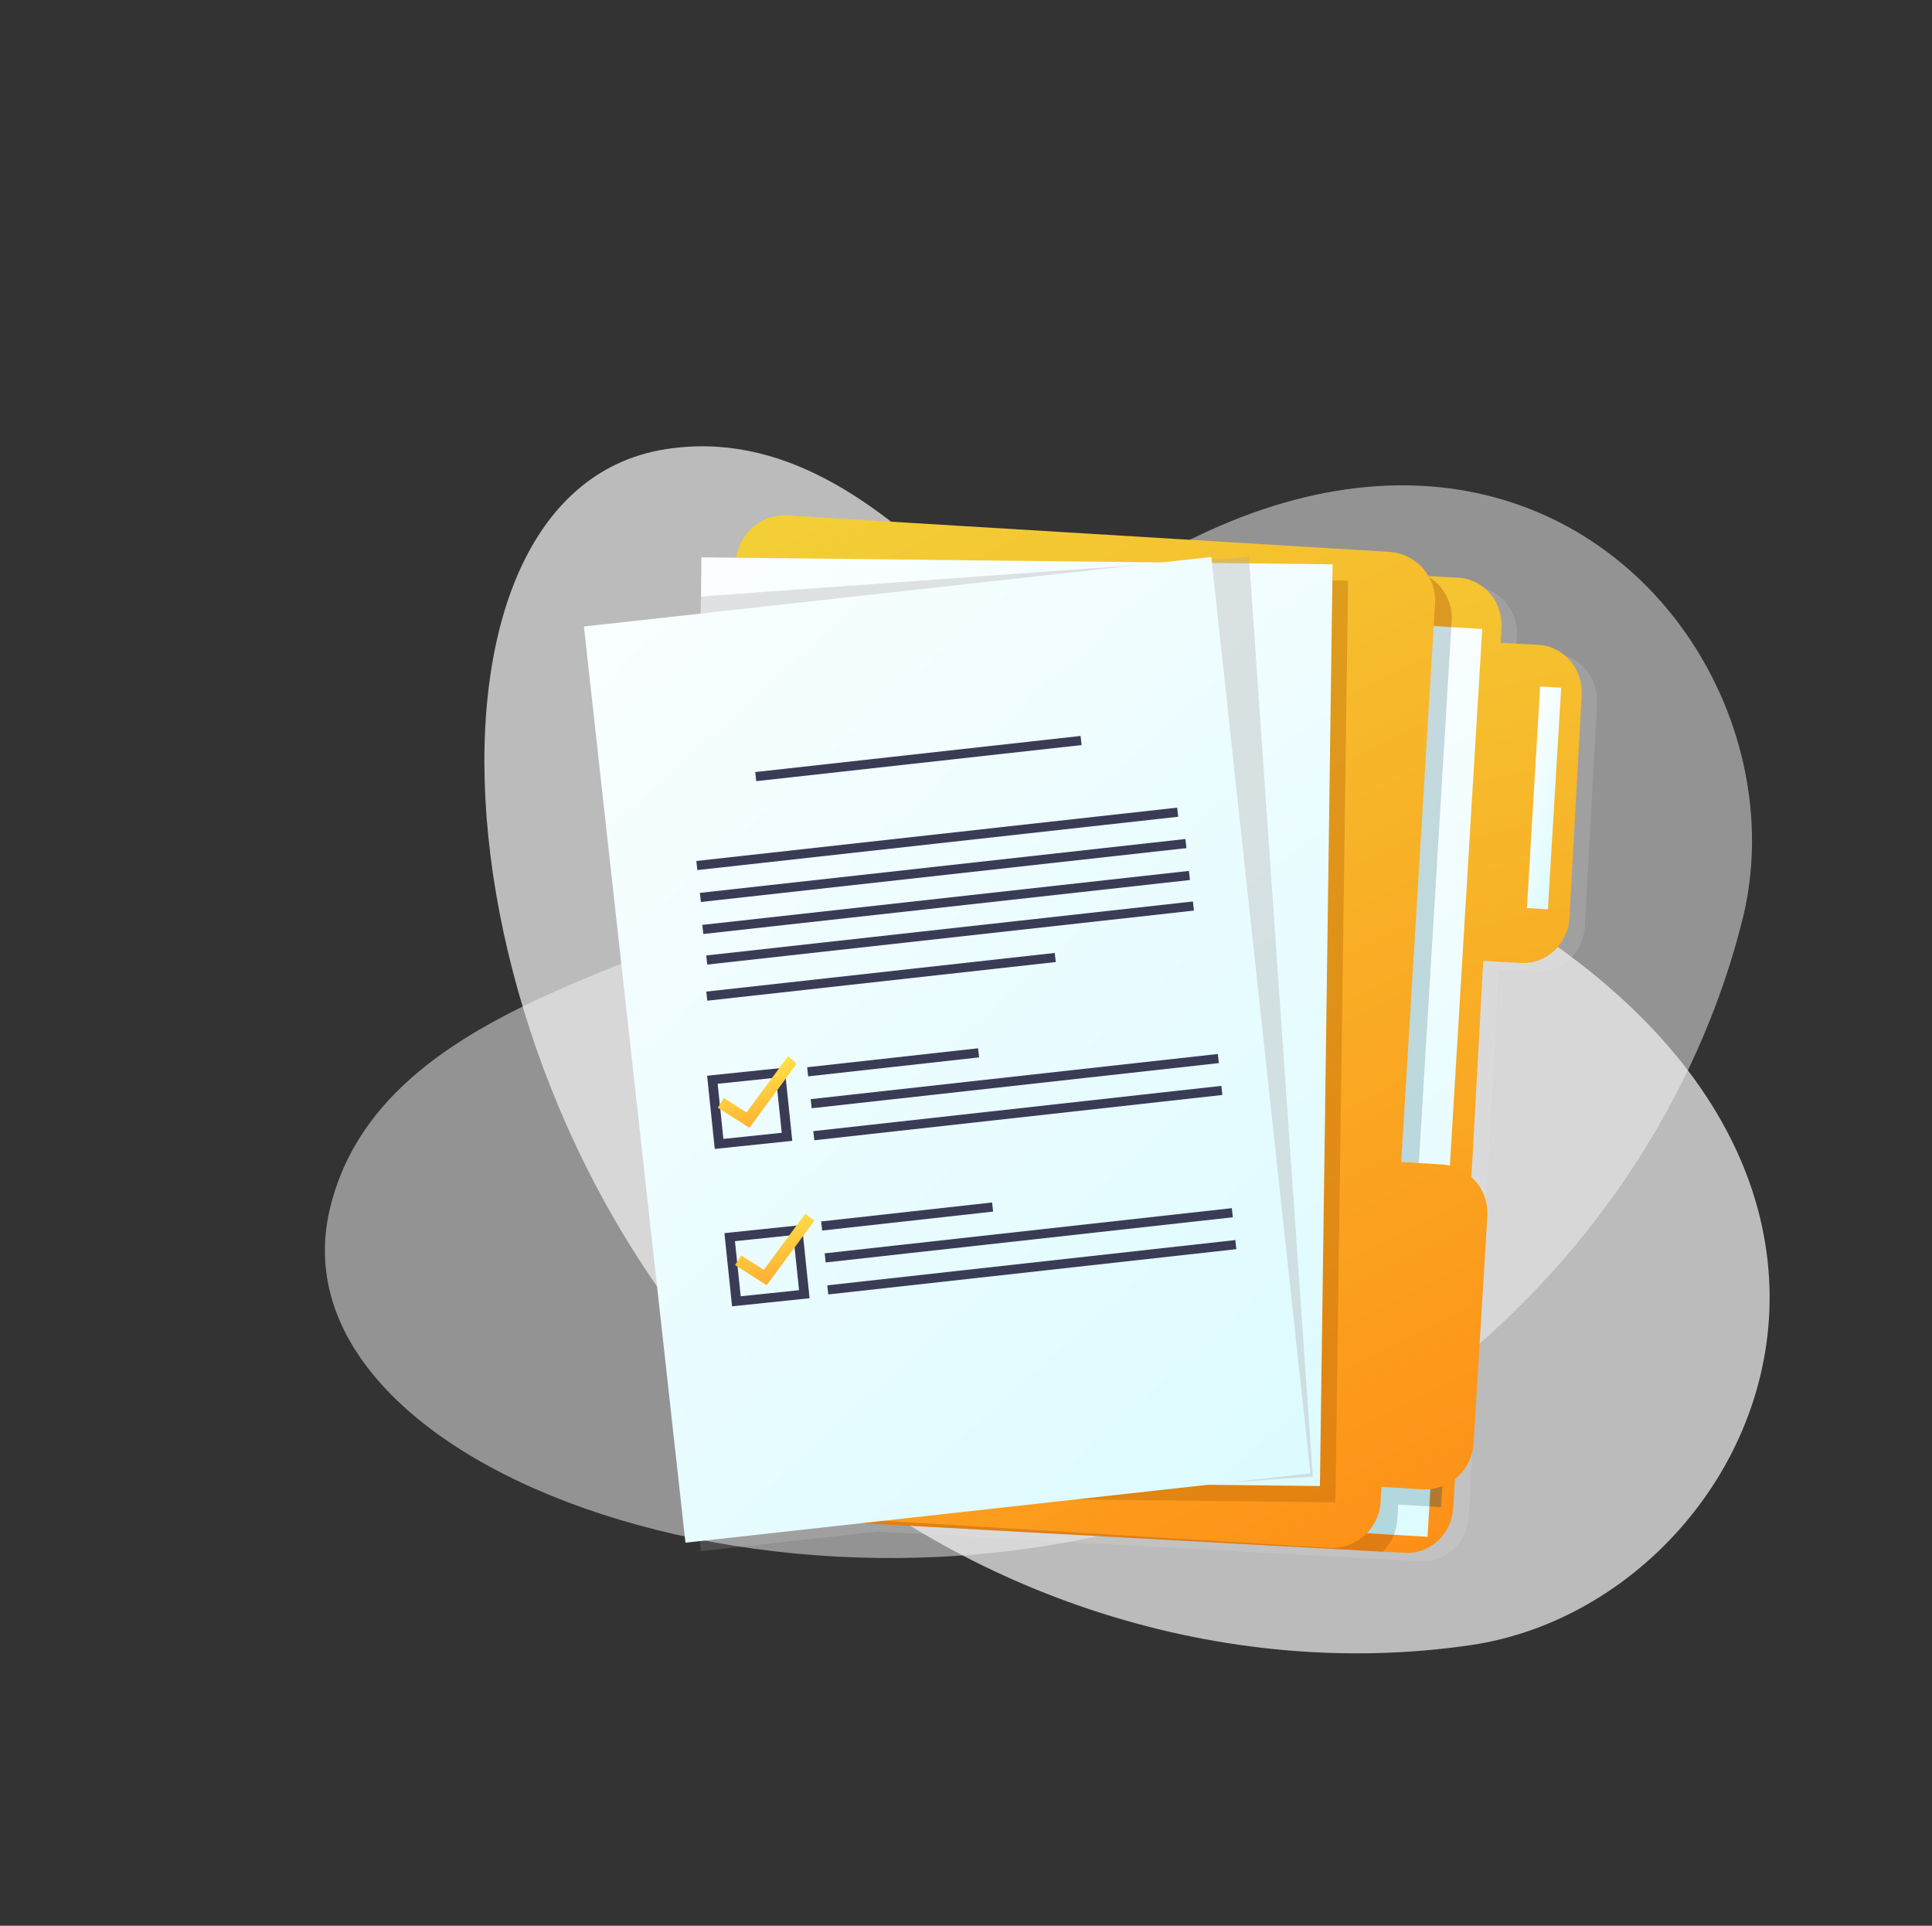 <svg xmlns="http://www.w3.org/2000/svg" xmlns:xlink="http://www.w3.org/1999/xlink" viewBox="0 0 3000 2990"><rect x="0" y="0" width="3000" height="2990" fill="#333333" stroke="none"/><defs><style>.cls-1{fill:none;}.cls-2,.cls-3{fill:#f5f5f5;}.cls-2{opacity:0.7;}.cls-3{opacity:0.5;}.cls-4{opacity:0.27;}.cls-5{clip-path:url(#clip-path);}.cls-6{clip-path:url(#clip-path-2);}.cls-7{fill:url(#linear-gradient);}.cls-8{clip-path:url(#clip-path-3);}.cls-9{opacity:0.44;}.cls-10{clip-path:url(#clip-path-4);}.cls-11{fill:#ba620f;}.cls-12{clip-path:url(#clip-path-5);}.cls-13{fill:url(#linear-gradient-2);}.cls-14{opacity:0.26;}.cls-15{clip-path:url(#clip-path-7);}.cls-16{fill:#326f7d;}.cls-17{clip-path:url(#clip-path-8);}.cls-18{fill:url(#linear-gradient-3);}.cls-19{clip-path:url(#clip-path-9);}.cls-20{fill:url(#linear-gradient-4);}.cls-21{opacity:0.37;}.cls-22{clip-path:url(#clip-path-11);}.cls-23{fill:#b56100;}.cls-24{clip-path:url(#clip-path-12);}.cls-25{fill:url(#linear-gradient-5);}.cls-26{opacity:0.33;}.cls-27{clip-path:url(#clip-path-14);}.cls-28{fill:#a8a8a8;}.cls-29{clip-path:url(#clip-path-15);}.cls-30{fill:url(#linear-gradient-6);}.cls-31{fill:#3a3c56;}.cls-32{clip-path:url(#clip-path-17);}.cls-33{fill:url(#linear-gradient-7);}.cls-34{clip-path:url(#clip-path-19);}.cls-35{fill:url(#linear-gradient-8);}</style><clipPath id="clip-path"><rect class="cls-1" x="930.66" y="862.05" width="1549.4" height="1562.26"/></clipPath><clipPath id="clip-path-2"><path class="cls-1" d="M1312.74,919.21,1237.94,2285c-2.24,40.94,27.75,75.87,67,78l860.83,47.15,15.83.87c39.24,2.15,72.87-29.29,75.11-70.24v-.05l27.63-504.47,18.86-344.33,58.74,3.21c39.26,2.15,72.88-29.29,75.12-70.24L2456,1079.28c2.24-41-27.75-75.87-67-78L2330.24,998l1.26-23c2.24-40.94-27.75-75.88-67-78l-28.67-1.57-848-46.45c-1.27-.07-2.54-.11-3.8-.11-37.6,0-69.15,30.73-71.31,70.35"/></clipPath><linearGradient id="linear-gradient" x1="1" y1="2991.01" x2="2" y2="2991.01" gradientTransform="matrix(0, 2117.8, 2117.8, 0, -6332503.45, -1610.32)" gradientUnits="userSpaceOnUse"><stop offset="0" stop-color="#f1d83a"/><stop offset="1" stop-color="#ff8a14"/></linearGradient><clipPath id="clip-path-3"><rect class="cls-1" width="3000" height="2990"/></clipPath><clipPath id="clip-path-4"><rect class="cls-1" x="1218.86" y="848" width="1046.51" height="1561.29"/></clipPath><clipPath id="clip-path-5"><polygon class="cls-1" points="1995.64 2372.93 2164.43 2383 2216.64 2386.11 2219.49 2338.88 2249.88 1834.45 2301.57 976.6 2253.61 973.74 2079.7 963.37 1995.64 2372.93"/></clipPath><linearGradient id="linear-gradient-2" x1="1" y1="2991" x2="2" y2="2991" gradientTransform="matrix(0, 1964.14, 1964.14, 0, -5872600.69, -1073.96)" gradientUnits="userSpaceOnUse"><stop offset="0" stop-color="#fff"/><stop offset="1" stop-color="#cff9ff"/></linearGradient><clipPath id="clip-path-7"><rect class="cls-1" x="1995.64" y="963.37" width="269.73" height="1419.63"/></clipPath><clipPath id="clip-path-8"><path class="cls-1" d="M1142.81,871.45l-84.49,1394.91a75.84,75.84,0,0,0,71.12,80.29l934.1,56.59a75.86,75.86,0,0,0,80.3-71.13l1.42-23.52,62.6,3.8a75.85,75.85,0,0,0,80.3-71.13l21.38-353a75.85,75.85,0,0,0-71.12-80.3l-62.6-3.79,52.51-867a75.83,75.83,0,0,0-71.12-80.3l-934.1-56.58c-1.56-.1-3.12-.14-4.66-.14a75.84,75.84,0,0,0-75.64,71.26"/></clipPath><linearGradient id="linear-gradient-3" x1="1" y1="2990.98" x2="2" y2="2990.98" gradientTransform="translate(7039227.36 -1954.19) rotate(90) scale(2352.92)" xlink:href="#linear-gradient"/><clipPath id="clip-path-9"><polygon class="cls-1" points="2371 1409.88 2403.55 1411.82 2424.2 1067.83 2391.52 1065.88 2371 1409.88"/></clipPath><linearGradient id="linear-gradient-4" x1="0.99" y1="2990.99" x2="1.99" y2="2990.99" gradientTransform="matrix(20.9, 541.18, 97.43, -377.52, -289039.4, 1129650.96)" xlink:href="#linear-gradient-2"/><clipPath id="clip-path-11"><rect class="cls-1" x="1097.34" y="890.61" width="995.96" height="1441.95"/></clipPath><clipPath id="clip-path-12"><polygon class="cls-1" points="1088.46 926.13 1073.27 2296.46 1862.95 2305.22 2049.57 2307.28 2069.24 876.19 1940.07 874.77 1819.34 873.42 1089.13 865.34 1088.46 926.13"/></clipPath><linearGradient id="linear-gradient-5" x1="1" y1="2991" x2="2" y2="2991" gradientTransform="matrix(0, 2741.74, 2741.74, 0, -8198961.22, -2251.82)" xlink:href="#linear-gradient-2"/><clipPath id="clip-path-14"><rect class="cls-1" x="1073.27" y="864.77" width="965.24" height="1440.45"/></clipPath><clipPath id="clip-path-15"><polygon class="cls-1" points="906.7 972.74 1064.38 2395.24 2034.8 2287.67 1880.9 864.75 906.7 972.74"/></clipPath><linearGradient id="linear-gradient-6" x1="1" y1="2991" x2="2" y2="2991" gradientTransform="matrix(0, 2745.22, 2745.22, 0, -8209471.73, -2211.34)" xlink:href="#linear-gradient-2"/><clipPath id="clip-path-17"><polygon class="cls-1" points="1159.21 1727.22 1124.06 1704.87 1114.53 1719.86 1163.66 1751.11 1237.82 1650.74 1223.53 1640.18 1159.21 1727.22"/></clipPath><linearGradient id="linear-gradient-7" x1="0.99" y1="2990.98" x2="1.99" y2="2990.98" gradientTransform="matrix(0, 173.13, 173.13, 0, -516637.56, 1455.37)" gradientUnits="userSpaceOnUse"><stop offset="0" stop-color="#ffed4d"/><stop offset="1" stop-color="#ff9326"/></linearGradient><clipPath id="clip-path-19"><polygon class="cls-1" points="1186.05 1971.59 1150.91 1949.23 1141.37 1964.23 1190.5 1995.48 1264.66 1895.1 1250.37 1884.54 1186.05 1971.59"/></clipPath><linearGradient id="linear-gradient-8" x1="0.99" y1="2990.98" x2="1.99" y2="2990.98" gradientTransform="matrix(0, 173.13, 173.13, 0, -516610.71, 1699.36)" xlink:href="#linear-gradient-7"/></defs><g id="Layer_2" data-name="Layer 2"><g id="Layer_1-2" data-name="Layer 1"><path class="cls-2" d="M1849.64,1210.29c-221.11-64.59-452.9-571.18-817.31-512.64C601.82,766.81,672,1723,1211.49,2217.24c285.58,261.66,689.31,393.22,1072.52,337,511.18-75,869.79-962.91-434.37-1343.91"/><path class="cls-3" d="M1297.6,1317.32c-144,179.79-700.7,201-785.5,560.16-100.18,424.37,810.52,724,1473.14,413.66,350.77-164.26,626.29-487.35,720.37-863.07C2831.1,926.89,2147,256.88,1297.6,1317.32"/><rect class="cls-1" x="391.99" y="856.59" width="2216.02" height="1665.52"/><g class="cls-4"><g class="cls-5"><path class="cls-3" d="M2479.94,1092.47,2461,1438.09c-2.24,41-35.87,72.39-75.12,70.24l-58.75-3.22-18.85,344.34-27.63,504.47v0c-2.24,41-35.87,72.39-75.11,70.24l-15.83-.87L1362.55,2378l-274.21,30.4L930.66,985.93l181.47-20.12.29-26.49.67-60.79,247.12,2.73a69.52,69.52,0,0,1,51.6-19.1l425.26,23.29-8.91,1,15.14.17,18.68.21-24.91-1.37,67.79-7.51,1,9.37L1964,888l129.18,1.42-.14,10.1,166.73,9.13,28.67,1.57c39.24,2.14,69.24,37.08,67,78l-1.25,23,58.74,3.21c39.25,2.16,69.24,37.08,67,78"/></g></g><rect class="cls-1" width="3000" height="2990"/><g class="cls-6"><rect class="cls-7" x="1061.56" y="722.19" width="1570.79" height="1817.65" transform="translate(-345.42 506.31) rotate(-14.29)"/></g><g class="cls-8"><g class="cls-9"><g class="cls-10"><path class="cls-11" d="M2265.37,1835.4l-27.63,504.47c-1.34,0-2.69,0-4-.13l-62.6-3.79-1.42,23.51a75.57,75.57,0,0,1-22.87,49.83L1286,2362.14c-39.25-2.15-69.24-37.08-67-78l74.8-1365.77c2.24-41,35.87-72.4,75.12-70.24l848,46.45a75.8,75.8,0,0,1,37.29,70l-52.51,867,62.59,3.79,1.12.08"/></g></g></g><g class="cls-12"><rect class="cls-13" x="1612.06" y="1006.14" width="1073.08" height="1337.19" transform="translate(-572.87 1553) rotate(-35.37)"/></g><g class="cls-8"><g class="cls-14"><g class="cls-15"><path class="cls-16" d="M2265.37,1835.4l-27.63,504.47c-1.34,0-2.69,0-4-.13l-14.21-.86L2171.1,2336l-1.42,23.51a75.48,75.48,0,0,1-5.25,23.54l-168.79-10.07L2079.7,963.37l173.91,10.37-52,857.79,48.22,2.92,14.37.87,1.12.08"/></g></g></g><g class="cls-17"><rect class="cls-18" x="766.18" y="605.47" width="1835.5" height="1995.01" transform="translate(-534.25 906.68) rotate(-26.16)"/></g><g class="cls-19"><polygon class="cls-20" points="2417.27 886.57 2435.82 1366.79 2377.92 1591.13 2359.38 1110.91 2417.27 886.57"/></g><g class="cls-8"><g class="cls-21"><g class="cls-22"><polygon class="cls-23" points="2093.3 901.48 2073.63 2332.56 1097.34 2321.74 1113.19 890.61 2093.3 901.48"/></g></g></g><g class="cls-24"><rect class="cls-25" x="740.88" y="710.67" width="1660.75" height="1751.28" transform="translate(-636.83 1255.28) rotate(-36.75)"/></g><g class="cls-8"><g class="cls-26"><g class="cls-27"><polygon class="cls-28" points="2038.52 2292.55 1862.95 2305.22 1073.27 2296.46 1088.46 926.13 1819.34 873.42 1939.37 864.77 1940.07 874.77 2038.52 2292.55"/></g></g></g><g class="cls-29"><rect class="cls-30" x="540.55" y="683.41" width="1860.4" height="1893.17" transform="translate(-711.69 1391.33) rotate(-41.7)"/></g><g class="cls-8"><rect class="cls-31" x="1079.65" y="1295.48" width="751.26" height="14.23" transform="translate(-134.65 168.26) rotate(-6.33)"/><rect class="cls-31" x="1171.88" y="1170.78" width="508.31" height="14.23" transform="translate(-121.1 164.29) rotate(-6.33)"/><rect class="cls-31" x="1085.12" y="1344.6" width="758.59" height="14.23" transform="translate(-140 169.56) rotate(-6.33)"/><rect class="cls-31" x="1088.88" y="1394.21" width="760.32" height="14.23" transform="translate(-145.45 170.38) rotate(-6.33)"/><rect class="cls-31" x="1095.02" y="1441.68" width="760.32" height="14.23" transform="translate(-150.63 171.34) rotate(-6.33)"/><rect class="cls-31" x="1095.67" y="1509.68" width="544.49" height="14.23" transform="translate(-158.78 159.93) rotate(-6.33)"/><rect class="cls-31" x="1253.17" y="1642.44" width="267.08" height="14.23" transform="translate(-173.29 162.81) rotate(-6.33)"/><rect class="cls-31" x="1257.54" y="1671.63" width="636.09" height="14.23" transform="translate(-175.35 183.8) rotate(-6.33)"/><rect class="cls-31" x="1261.58" y="1721.23" width="637.54" height="14.23" transform="translate(-180.79 184.63) rotate(-6.33)"/><rect class="cls-31" x="1274.87" y="1881.85" width="267.08" height="14.23" transform="translate(-199.53 166.66) rotate(-6.33)"/><rect class="cls-31" x="1279.23" y="1911.03" width="636.09" height="14.23" transform="translate(-201.6 187.65) rotate(-6.33)"/><rect class="cls-31" x="1283.27" y="1960.63" width="637.54" height="14.23" transform="translate(-207.04 188.49) rotate(-6.33)"/><path class="cls-31" d="M1098,1670.25l11.87,113.65,120.38-12.57-11.87-113.64Zm115.89,88.58-90.61,9.46-8.93-85.54,90.61-9.46Z"/></g><g class="cls-32"><rect class="cls-33" x="1102.47" y="1626.35" width="147.4" height="138.58" transform="matrix(0.97, -0.25, 0.25, 0.97, -391.71, 353.87)"/></g><g class="cls-8"><path class="cls-31" d="M1124.87,1914.62l11.87,113.65,120.38-12.57-11.87-113.65Zm115.89,88.58-90.6,9.46-8.93-85.55,90.6-9.46Z"/></g><g class="cls-34"><rect class="cls-35" x="1129.31" y="1870.72" width="147.4" height="138.58" transform="translate(-452.83 368.68) rotate(-14.7)"/></g></g></g></svg>
